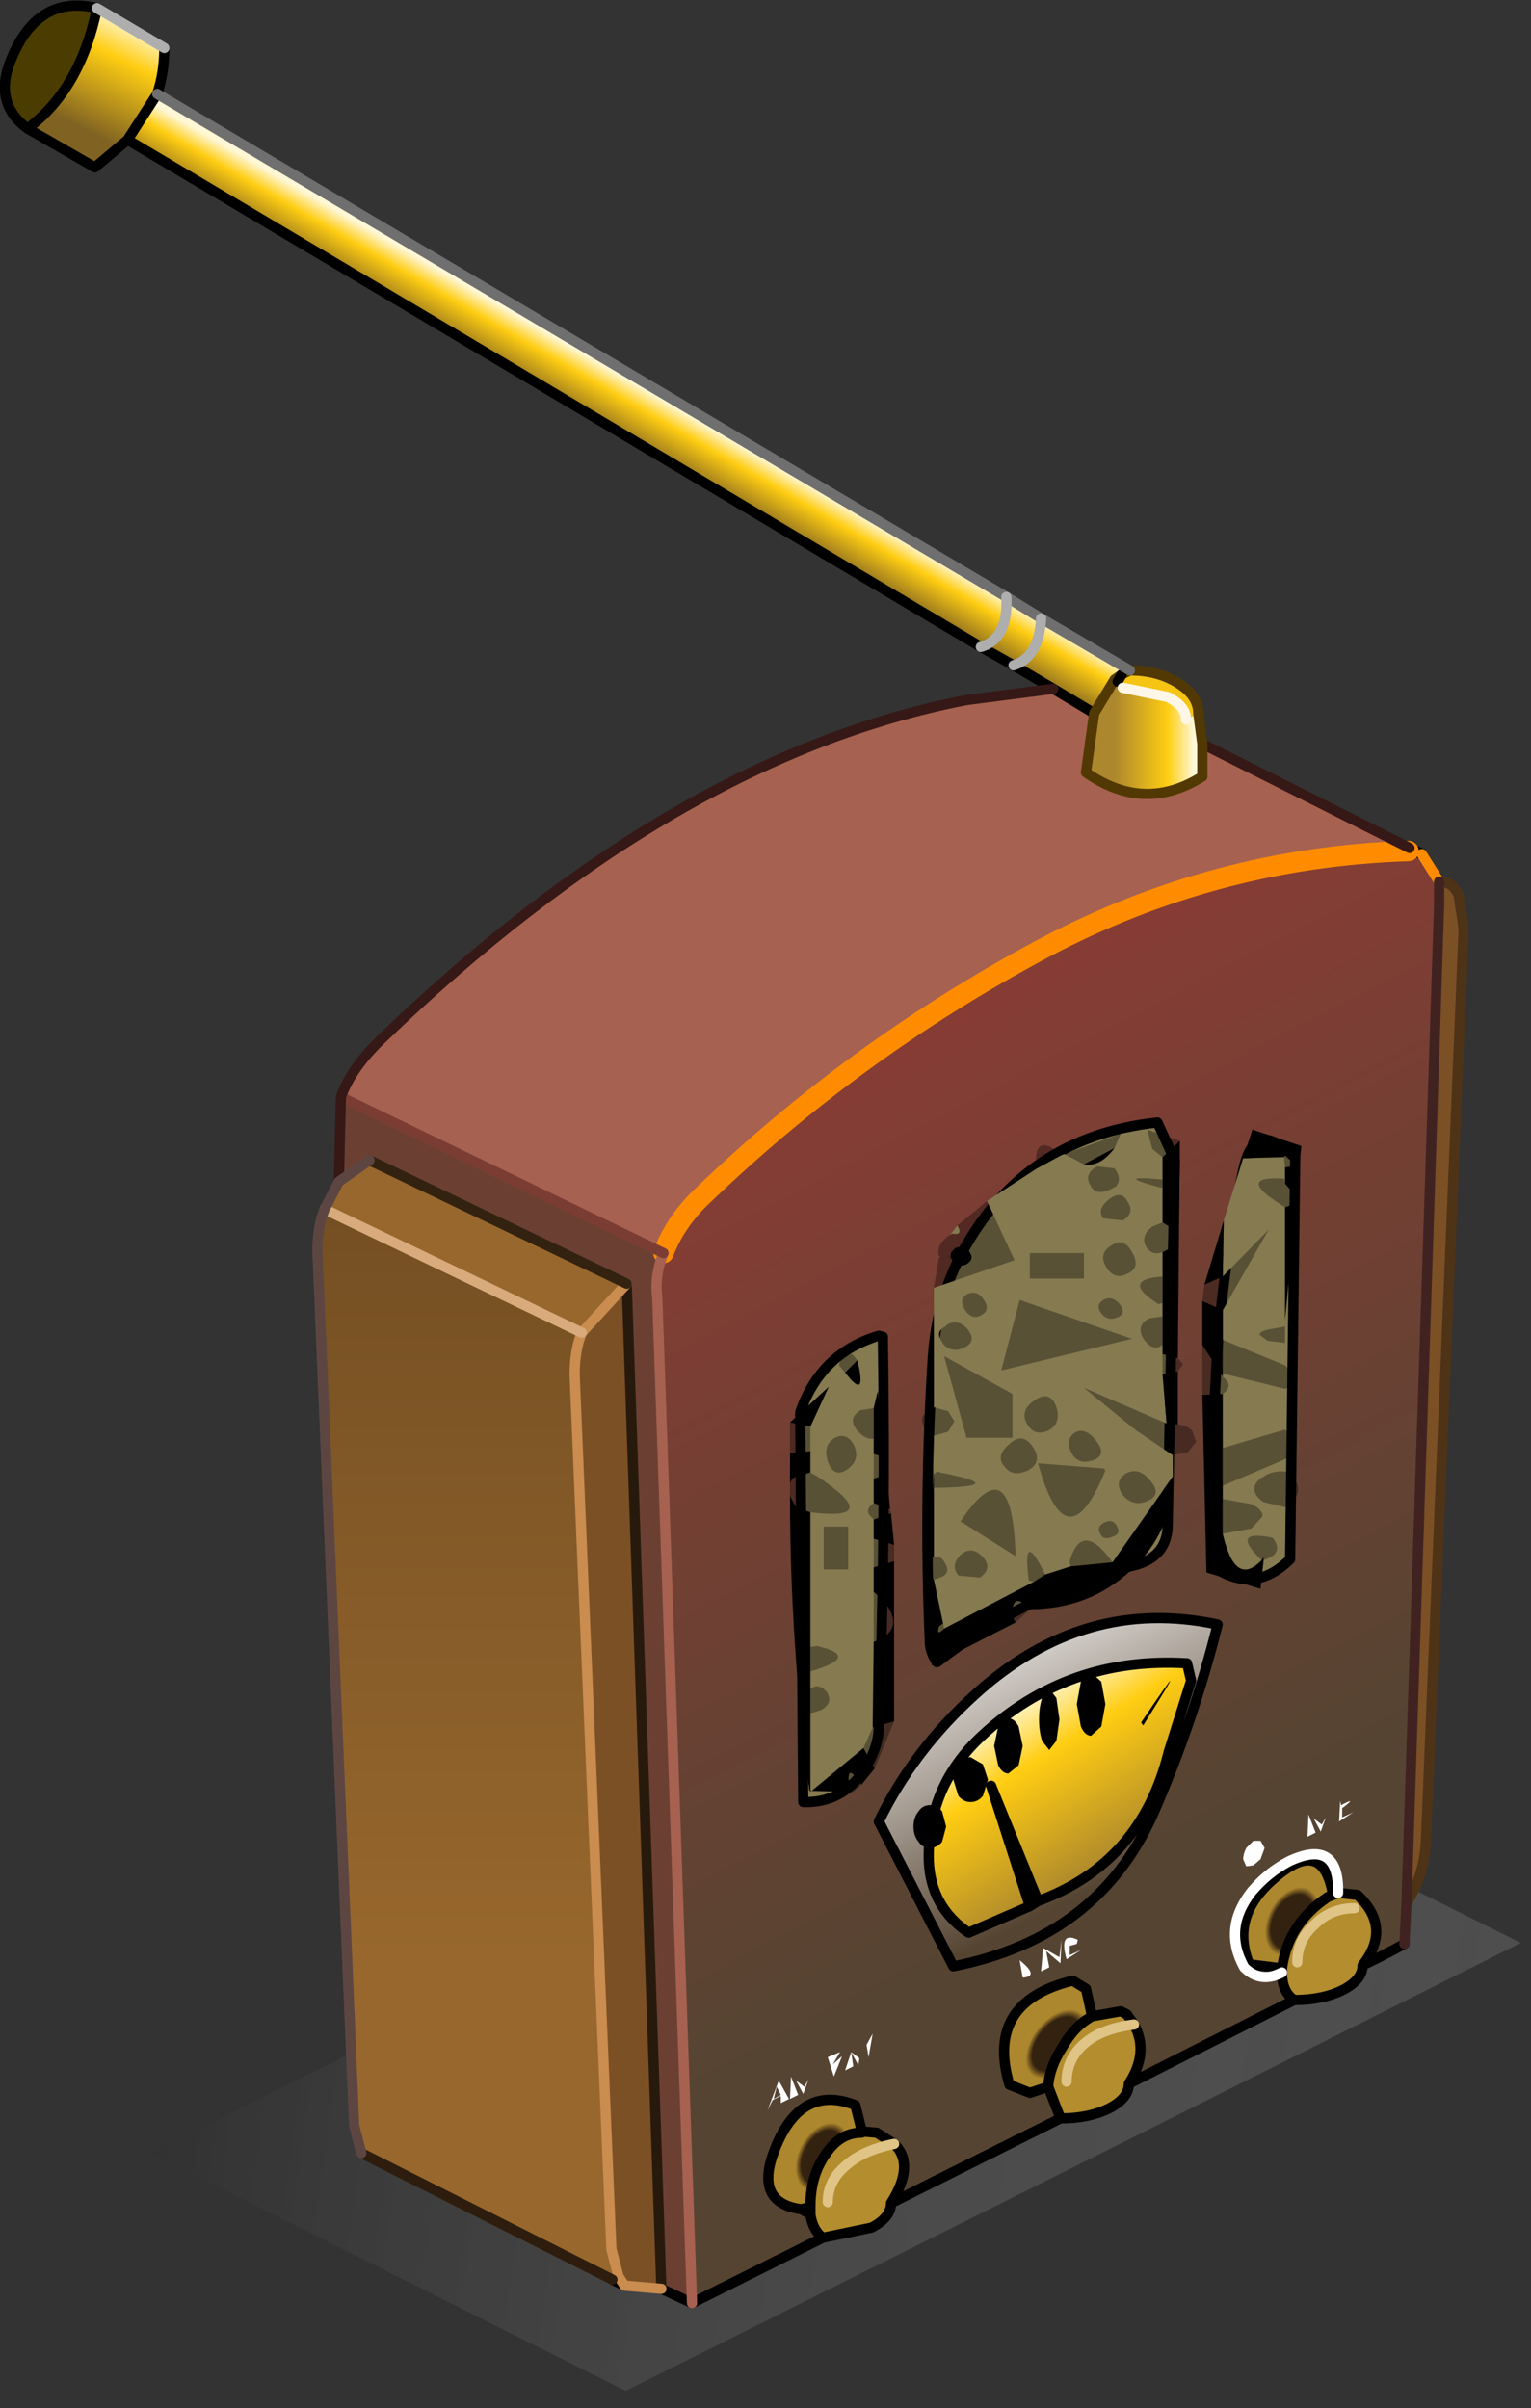 <?xml version="1.0" encoding="utf-8"?>
<svg version="1.1" id="Layer_1"
xmlns="http://www.w3.org/2000/svg"
xmlns:xlink="http://www.w3.org/1999/xlink"
xmlns:author="http://www.sothink.com"
width="75px" height="118px"
xml:space="preserve">
<rect width="100%" height="100%" fill="#333333" stroke="none"/>
<g id="88" transform="matrix(1, 0, 0, 1, 0.3, 0.05)">
<linearGradient
id="LinearGradID_445" gradientUnits="userSpaceOnUse" gradientTransform="matrix(0.074, 0.01, -0.004, 0.028, 63, 103.9)" spreadMethod ="pad" x1="-819.2" y1="0" x2="819.2" y2="0" >
<stop  offset="0" style="stop-color:#262626;stop-opacity:0.561" />
<stop  offset="1" style="stop-color:#FFFFFF;stop-opacity:0" />
</linearGradient>
<path style="fill:url(#LinearGradID_445) " d="M50.95,83.55L74.2 95.15Q52.3 106.15 30.35 117.1L7.1 105.45L9.4 104.3L40.6 88.7L48.1 84.95L50.95 83.55" />
<path style="fill:#857A50;fill-opacity:1" d="M38.9,69.15Q39.9 66.25 42.75 65.4L42.95 65.45Q43.1 75.05 42.75 84.65Q42.7 85.8 41.8 87Q40.75 88.3 39.05 88.25L38.9 69.15M57.25,56.8L56.9 74.75Q56.85 76.15 55.45 76.6Q50.05 77.95 45.6 81.4Q45.25 80.9 45.25 80.4Q44.95 73.4 45.4 66.4Q45.6 63.6 46.85 61.3Q49.9 55.65 56.4 54.95L57.25 56.8M60.6,57.3Q61.15 54.65 63.15 56.7L62.9 76.35Q61.2 78.05 59.25 76.8Q59 71.7 59.3 66.7Q59.6 61.9 60.6 57.3" />
<path style="fill:#B38D2E;fill-opacity:1" d="M62.5,96.6L62.5 96.4Q62.8 94.2 64.75 92.9L65 92.8L65.25 92.7L66.2 92.8Q67.9 94.4 66.45 96.25Q66.45 96.95 65.5 97.45Q64.5 97.95 63.1 97.95Q62.5 97.55 62.5 96.6M51.05,102.2Q51.1 101.25 51.75 100.25Q52.35 99.2 53.2 98.75L54.6 98.5L54.9 98.65L55.25 99.15Q56 100.5 55 102.05Q55 102.75 54.05 103.25Q53.05 103.75 51.65 103.75L51.05 102.2M43.35,107.9Q43.35 108.6 42.4 109.1L40 109.6Q39.5 109.2 39.4 108.45L39.4 108.05Q39.4 106.55 40.15 105.5Q40.85 104.45 41.9 104.45L42.05 104.4L42.65 104.45L43.5 105Q44.55 106 43.35 107.9" />
<path style="fill:#97672D;fill-opacity:1" d="M30,111.5L30.3 111.95L29.7 111.65L30 111.5M15.6,59.2L16.3 57.85L17.8 56.8L30.4 62.85L28.2 65.25L15.6 59.2" />
<path style="fill:#6B4033;fill-opacity:1" d="M30.4,62.85L17.8 56.8L16.3 57.85L16.4 53.7L32.2 61.35Q31.75 62.45 31.9 63.55L33.6 112.8L32.1 112.1L30.4 62.85" />
<path style="fill:#A76150;fill-opacity:1" d="M16.4,53.7Q16.9 52.3 18.35 50.9Q32.75 37 47.05 34.25L51.3 33.7L53.3 34.9L52.9 37.8Q55.75 39.8 58.6 38L58.6 36.4L68.75 41.5L68.7 41.65Q59.2 41.95 50.75 46.45Q41.5 51.4 33.95 58.7Q32.75 59.9 32.2 61.35L16.4 53.7" />
<path style="fill:#7C5025;fill-opacity:1" d="M70.2,44.25L70.2 43.15Q70.85 43.15 71.15 43.8L71.4 45.45L69.55 90.2Q69.45 91.9 68.6 93.2L70.2 44.25M32.1,112.1L30.35 111.95L30.3 111.95L30 111.5L29.65 110.15L27.85 67.3Q27.85 66.1 28.2 65.25L30.4 62.85L32.1 112.1" />
<path style="fill:#000000;fill-opacity:1" d="M50.15,93.35L48.25 87.45L50.55 93.1L50.15 93.35" />
<linearGradient
id="LinearGradID_446" gradientUnits="userSpaceOnUse" gradientTransform="matrix(0, -0.036, 0.023, -0.012, 51.05, 63.75)" spreadMethod ="pad" x1="-819.2" y1="0" x2="819.2" y2="0" >
<stop  offset="0" style="stop-color:#564432;stop-opacity:1" />
<stop  offset="1" style="stop-color:#943A35;stop-opacity:1" />
</linearGradient>
<path style="fill:url(#LinearGradID_446) " d="M39.4,108.05L39.4 108.45Q39.5 109.2 40 109.6L33.6 112.8L31.9 63.55Q31.75 62.45 32.2 61.35Q32.75 59.9 33.95 58.7Q41.5 51.4 50.75 46.45Q59.2 41.95 68.7 41.65L69.3 41.75L69.3 41.8L69.35 41.8L70.2 43.15L70.2 44.25L68.6 93.2L68.5 95.2Q67.5 95.75 66.45 96.25Q67.9 94.4 66.2 92.8L65.25 92.7L65 92.8Q64.5 89.85 62.05 92.05Q59.95 93.9 60.9 96.2L62.5 96.4L62.5 96.6Q62.5 97.55 63.1 97.95L55 102.05Q56 100.5 55.25 99.15L54.9 98.65L54.6 98.5L53.2 98.75L52.9 97.4L52.25 97Q47.95 98.05 49.15 102.1L50.15 102.5L51.05 102.2L51.65 103.75L43.35 107.9Q44.55 106 43.5 105L42.65 104.45L42.05 104.4L41.9 104.45L41.9 104.3L41.6 103.1Q38.8 102 37.55 105.55Q36.75 107.9 38.95 108.2L39.35 108.1L39.4 108.05M39.05,88.25Q40.75 88.3 41.8 87Q42.7 85.8 42.75 84.65Q43.1 75.05 42.95 65.45L42.75 65.4Q39.9 66.25 38.9 69.15L39.05 88.25M56.4,54.95Q49.9 55.65 46.85 61.3Q45.6 63.6 45.4 66.4Q44.95 73.4 45.25 80.4Q45.25 80.9 45.6 81.4Q50.05 77.95 55.45 76.6Q56.85 76.15 56.9 74.75L57.25 56.8L56.4 54.95M59.3,66.7Q59 71.7 59.25 76.8Q61.2 78.05 62.9 76.35L63.15 56.7Q61.15 54.65 60.6 57.3Q59.6 61.9 59.3 66.7M49.8,96.85Q50.65 96.8 49.65 96L49.8 96.85M46.4,96.3Q53.5 94.9 56.2 88.8Q58.15 84.35 59.35 79.55Q52.8 78.15 47.5 82.95Q44.45 85.7 42.75 89.2L46.4 96.3M51.6,95.85L50.8 95.4L50.7 96.55L51.1 96.35L50.95 95.55L51.65 96.15L51.7 95L51.6 95.85M52.45,95.2L52.5 95Q51.55 94.55 51.95 95.95L52.65 95.5L52.1 95.75L52.1 95.3L52.45 95.2M65.3,89.2L66 88.75L65.45 89L65.45 88.55Q66.25 87.95 65.4 88.4L65.35 88.2L65.3 89.2M64.4,89.7L64.65 89L64.45 89.35L64.05 89.05L64.4 89.7M61.65,90.5L61.45 90.15L61.1 90.15L60.75 90.5Q60.6 90.8 60.6 91.05L60.75 91.4L61.1 91.35L61.45 91.05L61.65 90.5M64.15,89.75L63.8 88.85L63.75 89.95L64.15 89.75M42.15,100.15L42.25 100.75L42.45 99.6L42.15 100.15M41.5,101.2L41.4 100.5L41.1 101.4L41.5 101.2M40.5,101.1L40.85 100.5L40.25 100.75L40.55 101.7L40.95 100.7L40.5 101.1M41.4,100.5L41.75 101.15L41.8 100.8L41.4 100.5M37.75,102.2L37.95 102.6L37.6 102.8L37.75 102.2M37.95,103L38.35 102.8L37.85 101.9L37.3 103.35L37.55 102.85L37.95 102.65L37.95 103M38.8,102.6L38.45 101.7L38.4 102.8L38.8 102.6M39.05,102.55L39.3 101.85L39.1 102.2L38.7 101.9L39.05 102.55" />
<linearGradient
id="LinearGradID_447" gradientUnits="userSpaceOnUse" gradientTransform="matrix(0, -0.064, 0.009, 0, 22.6, 43.3)" spreadMethod ="pad" x1="-819.2" y1="0" x2="819.2" y2="0" >
<stop  offset="0" style="stop-color:#97672D;stop-opacity:1" />
<stop  offset="1" style="stop-color:#342210;stop-opacity:1" />
</linearGradient>
<path style="fill:url(#LinearGradID_447) " d="M29.7,111.65L17.4 105.45L17.05 104.1L15.25 61.25Q15.25 60.05 15.6 59.2L28.2 65.25Q27.85 66.1 27.85 67.3L29.65 110.15L30 111.5L29.7 111.65" />
<linearGradient
id="LinearGradID_448" gradientUnits="userSpaceOnUse" gradientTransform="matrix(0, -0.011, 0.01, -0.005, 51.05, 84.6)" spreadMethod ="pad" x1="-819.2" y1="0" x2="819.2" y2="0" >
<stop  offset="0" style="stop-color:#564432;stop-opacity:1" />
<stop  offset="1" style="stop-color:#FFFFFF;stop-opacity:1" />
</linearGradient>
<path style="fill:url(#LinearGradID_448) " d="M50.55,93.1Q55.6 91.25 56.95 85.8L58.05 82.3L57.85 81.45Q52 81.1 47.8 85Q45.1 87.5 45.2 91.15Q45.3 93.4 47.15 94.65L50.15 93.35L50.55 93.1M42.75,89.2Q44.45 85.7 47.5 82.95Q52.8 78.15 59.35 79.55Q58.15 84.35 56.2 88.8Q53.5 94.9 46.4 96.3L42.75 89.2" />
<linearGradient
id="LinearGradID_449" gradientUnits="userSpaceOnUse" gradientTransform="matrix(0.004, 0.006, -0.008, 0.005, 51.7, 88.85)" spreadMethod ="pad" x1="-819.2" y1="0" x2="819.2" y2="0" >
<stop  offset="0" style="stop-color:#FFF7D5;stop-opacity:1" />
<stop  offset="0.255" style="stop-color:#FFCD12;stop-opacity:1" />
<stop  offset="0.784" style="stop-color:#AC872D;stop-opacity:1" />
</linearGradient>
<path style="fill:url(#LinearGradID_449) " d="M48.25,87.45L50.15 93.35L47.15 94.65Q45.3 93.4 45.2 91.15Q45.1 87.5 47.8 85Q52 81.1 57.85 81.45L58.05 82.3L56.95 85.8Q55.6 91.25 50.55 93.1L48.25 87.45" />
<radialGradient
id="RadialGradID_450" gradientUnits="userSpaceOnUse" gradientTransform="matrix(0.004, 0.002, -0.004, 0.006, 51.45, 100.1)" spreadMethod ="pad" cx="0" cy="0" r="819.2" fx="0" fy="0" >
<stop  offset="0.255"  style="stop-color:#342210;stop-opacity:1" />
<stop  offset="0.325"  style="stop-color:#AC872D;stop-opacity:1" />
</radialGradient>
<path style="fill:url(#RadialGradID_450) " d="M51.75,100.25Q51.1 101.25 51.05 102.2L50.15 102.5L49.15 102.1Q47.95 98.05 52.25 97L52.9 97.4L53.2 98.75Q52.35 99.2 51.75 100.25" />
<radialGradient
id="RadialGradID_451" gradientUnits="userSpaceOnUse" gradientTransform="matrix(0.004, 0.002, -0.003, 0.006, 63, 94.1)" spreadMethod ="pad" cx="0" cy="0" r="819.2" fx="0" fy="0" >
<stop  offset="0.255"  style="stop-color:#342210;stop-opacity:1" />
<stop  offset="0.325"  style="stop-color:#AC872D;stop-opacity:1" />
</radialGradient>
<path style="fill:url(#RadialGradID_451) " d="M60.9,96.2Q59.95 93.9 62.05 92.05Q64.5 89.85 65 92.8L64.75 92.9Q62.8 94.2 62.5 96.4L60.9 96.2" />
<radialGradient
id="RadialGradID_452" gradientUnits="userSpaceOnUse" gradientTransform="matrix(0.004, 0.002, -0.003, 0.006, 40, 105.65)" spreadMethod ="pad" cx="0" cy="0" r="819.2" fx="0" fy="0" >
<stop  offset="0.255"  style="stop-color:#342210;stop-opacity:1" />
<stop  offset="0.325"  style="stop-color:#AC872D;stop-opacity:1" />
</radialGradient>
<path style="fill:url(#RadialGradID_452) " d="M39.35,108.1L38.95 108.2Q36.75 107.9 37.55 105.55Q38.8 102 41.6 103.1L41.9 104.3L41.9 104.45Q40.85 104.45 40.15 105.5Q39.4 106.55 39.4 108.05L39.35 108.1" />
<linearGradient
id="LinearGradID_453" gradientUnits="userSpaceOnUse" gradientTransform="matrix(-0.003, 0, 0, -0.003, 55.7, 36.1)" spreadMethod ="pad" x1="-819.2" y1="0" x2="819.2" y2="0" >
<stop  offset="0" style="stop-color:#FFF7D5;stop-opacity:1" />
<stop  offset="0.255" style="stop-color:#FFCD12;stop-opacity:1" />
<stop  offset="0.784" style="stop-color:#AC872D;stop-opacity:1" />
</linearGradient>
<path style="fill:url(#LinearGradID_453) " d="M53.3,34.9L54.3 33.25L54.45 33.35L54.7 33.65L56.9 34.1Q57.8 34.55 57.8 35.2L58.4 34.9L58.6 36.4L58.6 38Q55.75 39.8 52.9 37.8L53.3 34.9" />
<linearGradient
id="LinearGradID_454" gradientUnits="userSpaceOnUse" gradientTransform="matrix(-0.001, 0.002, -0.031, -0.018, 28.9, 19.75)" spreadMethod ="pad" x1="-819.2" y1="0" x2="819.2" y2="0" >
<stop  offset="0" style="stop-color:#FFF7D5;stop-opacity:1" />
<stop  offset="0.255" style="stop-color:#FFCD12;stop-opacity:1" />
<stop  offset="0.784" style="stop-color:#806322;stop-opacity:1" />
</linearGradient>
<path style="fill:url(#LinearGradID_454) " d="M5.95,6.8L7.4 4.55L49 29.2L50.7 30.25L55.05 32.8L54.65 33L54.3 33.25L53.3 34.9L51.3 33.7L49.35 32.55L47.75 31.65L5.95 6.8" />
<path style="fill:#F6C514;fill-opacity:1" d="M54.7,33.65L54.45 33.35L54.3 33.25L54.65 33L55.05 32.8Q56.45 32.8 57.45 33.45Q58.4 34.05 58.4 34.9L57.8 35.2Q57.8 34.55 56.9 34.1L54.7 33.65" />
<linearGradient
id="LinearGradID_455" gradientUnits="userSpaceOnUse" gradientTransform="matrix(-0.002, 0.004, -0.002, -0.001, 4.4, 4.25)" spreadMethod ="pad" x1="-819.2" y1="0" x2="819.2" y2="0" >
<stop  offset="0" style="stop-color:#FFF7D5;stop-opacity:1" />
<stop  offset="0.255" style="stop-color:#FFCD12;stop-opacity:1" />
<stop  offset="0.784" style="stop-color:#806322;stop-opacity:1" />
</linearGradient>
<path style="fill:url(#LinearGradID_455) " d="M4.45,0.35L7.75 2.3Q7.75 3.5 7.4 4.55L5.95 6.8L4.35 8.15L1.05 6.25Q3.65 4.3 4.45 0.35" />
<path style="fill:#4B3D01;fill-opacity:1" d="M1.05,6.25Q-0.65 5 0.25 2.85Q1.55 -0.35 4.45 0.35Q3.65 4.3 1.05 6.25" />
<path style="fill:#FFFFFF;fill-opacity:1" d="M49.65,96Q50.65 96.8 49.8 96.85L49.65 96M51.7,95L51.65 96.15L50.95 95.55L51.1 96.35L50.7 96.55L50.8 95.4L51.6 95.85L51.7 95M52.1,95.3L52.1 95.75L52.65 95.5L51.95 95.95Q51.55 94.55 52.5 95L52.45 95.2L52.1 95.3M65.35,88.2L65.4 88.4Q66.25 87.95 65.45 88.55L65.45 89L66 88.75L65.3 89.2L65.35 88.2M64.05,89.05L64.45 89.35L64.65 89L64.4 89.7L64.05 89.05M61.45,91.05L61.1 91.35L60.75 91.4L60.6 91.05Q60.6 90.8 60.75 90.5L61.1 90.15L61.45 90.15L61.65 90.5L61.45 91.05M63.75,89.95L63.8 88.85L64.15 89.75L63.75 89.95M42.45,99.6L42.25 100.75L42.15 100.15L42.45 99.6M41.1,101.4L41.4 100.5L41.5 101.2L41.1 101.4M40.95,100.7L40.55 101.7L40.25 100.75L40.85 100.5L40.5 101.1L40.95 100.7M41.8,100.8L41.75 101.15L41.4 100.5L41.8 100.8M37.6,102.8L37.95 102.6L37.75 102.2L37.6 102.8M37.95,102.65L37.55 102.85L37.3 103.35L37.85 101.9L38.35 102.8L37.95 103L37.95 102.65M38.4,102.8L38.45 101.7L38.8 102.6L38.4 102.8M38.7,101.9L39.1 102.2L39.3 101.85L39.05 102.55L38.7 101.9" />
<path style="fill:none;stroke-width:0.5;stroke-linecap:round;stroke-linejoin:round;stroke-miterlimit:3;stroke:#000000;stroke-opacity:1" d="M7.75,2.3Q7.75 3.5 7.4 4.55L5.95 6.8L47.75 31.65L49.35 32.55L51.3 33.7L53.3 34.9M68.75,41.5L69.3 41.75L69.3 41.8L69.35 41.8M68.5,95.2Q67.5 95.75 66.45 96.25Q66.45 96.95 65.5 97.45Q64.5 97.95 63.1 97.95L55 102.05Q55 102.75 54.05 103.25Q53.05 103.75 51.65 103.75L43.35 107.9Q43.35 108.6 42.4 109.1L40 109.6L33.6 112.8L32.1 112.1M30.35,111.95L30.3 111.95L29.7 111.65M68.7,41.65L69.3 41.75M5.95,6.8L4.35 8.15L1.05 6.25Q-0.65 5 0.25 2.85Q1.55 -0.35 4.45 0.35M1.05,6.25Q3.65 4.3 4.45 0.35M38.9,69.15Q39.9 66.25 42.75 65.4L42.95 65.45Q43.1 75.05 42.75 84.65Q42.7 85.8 41.8 87Q40.75 88.3 39.05 88.25L38.9 69.15M57.25,56.8L56.9 74.75Q56.85 76.15 55.45 76.6Q50.05 77.95 45.6 81.4Q45.25 80.9 45.25 80.4Q44.95 73.4 45.4 66.4Q45.6 63.6 46.85 61.3Q49.9 55.65 56.4 54.95L57.25 56.8M59.3,66.7Q59 71.7 59.25 76.8Q61.2 78.05 62.9 76.35L63.15 56.7Q61.15 54.65 60.6 57.3Q59.6 61.9 59.3 66.7M50.55,93.1Q55.6 91.25 56.95 85.8L58.05 82.3L57.85 81.45Q52 81.1 47.8 85Q45.1 87.5 45.2 91.15Q45.3 93.4 47.15 94.65L50.15 93.35L48.25 87.45L50.55 93.1L50.15 93.35M46.4,96.3Q53.5 94.9 56.2 88.8Q58.15 84.35 59.35 79.55Q52.8 78.15 47.5 82.95Q44.45 85.7 42.75 89.2L46.4 96.3M53.2,98.75L52.9 97.4L52.25 97Q47.95 98.05 49.15 102.1L50.15 102.5L51.05 102.2Q51.1 101.25 51.75 100.25Q52.35 99.2 53.2 98.75L54.6 98.5L54.9 98.65L55.25 99.15Q56 100.5 55 102.05M65.25,92.7L66.2 92.8Q67.9 94.4 66.45 96.25M65.25,92.7L65 92.8L64.75 92.9Q62.8 94.2 62.5 96.4L62.5 96.6Q62.5 97.55 63.1 97.95M65,92.8Q64.5 89.85 62.05 92.05Q59.95 93.9 60.9 96.2L62.5 96.4M51.05,102.2L51.65 103.75M43.35,107.9Q44.55 106 43.5 105L42.65 104.45L42.05 104.4L41.9 104.45Q40.85 104.45 40.15 105.5Q39.4 106.55 39.4 108.05L39.4 108.45Q39.5 109.2 40 109.6M39.35,108.1L38.95 108.2Q36.75 107.9 37.55 105.55Q38.8 102 41.6 103.1L41.9 104.3L42.05 104.4M38.95,108.2L39.4 108.45" />
<path style="fill:none;stroke-width:0.5;stroke-linecap:round;stroke-linejoin:round;stroke-miterlimit:3;stroke:#FF8C00;stroke-opacity:1" d="M69.35,41.8L70.2 43.15" />
<path style="fill:none;stroke-width:1;stroke-linecap:round;stroke-linejoin:round;stroke-miterlimit:3;stroke:#FF8C00;stroke-opacity:1" d="M32.2,61.35Q32.75 59.9 33.95 58.7Q41.5 51.4 50.75 46.45Q59.2 41.95 68.7 41.65" />
<path style="fill:none;stroke-width:0.5;stroke-linecap:round;stroke-linejoin:round;stroke-miterlimit:3;stroke:#A76150;stroke-opacity:1" d="M32.2,61.35Q31.75 62.45 31.9 63.55L33.6 112.8" />
<path style="fill:none;stroke-width:0.5;stroke-linecap:round;stroke-linejoin:round;stroke-miterlimit:3;stroke:#7B3D33;stroke-opacity:1" d="M16.4,53.7L32.2 61.35" />
<path style="fill:none;stroke-width:0.5;stroke-linecap:round;stroke-linejoin:round;stroke-miterlimit:3;stroke:#4F3317;stroke-opacity:1" d="M70.2,43.15Q70.85 43.15 71.15 43.8L71.4 45.45L69.55 90.2Q69.45 91.9 68.6 93.2" />
<path style="fill:none;stroke-width:0.5;stroke-linecap:round;stroke-linejoin:round;stroke-miterlimit:3;stroke:#271A0C;stroke-opacity:1" d="M30.4,62.85L32.1 112.1" />
<path style="fill:none;stroke-width:0.5;stroke-linecap:round;stroke-linejoin:round;stroke-miterlimit:3;stroke:#CA8C4F;stroke-opacity:1" d="M32.1,112.1L30.35 111.95M28.2,65.25Q27.85 66.1 27.85 67.3L29.65 110.15L30 111.5L30.3 111.95M28.2,65.25L30.4 62.85" />
<path style="fill:none;stroke-width:0.5;stroke-linecap:round;stroke-linejoin:round;stroke-miterlimit:3;stroke:#342210;stroke-opacity:1" d="M30.4,62.85L17.8 56.8" />
<path style="fill:none;stroke-width:0.5;stroke-linecap:round;stroke-linejoin:round;stroke-miterlimit:3;stroke:#2E1D0E;stroke-opacity:1" d="M29.7,111.65L17.4 105.45" />
<path style="fill:none;stroke-width:0.5;stroke-linecap:round;stroke-linejoin:round;stroke-miterlimit:3;stroke:#361816;stroke-opacity:1" d="M58.6,36.4L68.75 41.5M16.3,57.85L16.4 53.7Q16.9 52.3 18.35 50.9Q32.75 37 47.05 34.25L51.3 33.7" />
<path style="fill:none;stroke-width:0.5;stroke-linecap:round;stroke-linejoin:round;stroke-miterlimit:3;stroke:#402321;stroke-opacity:1" d="M70.2,43.15L70.2 44.25L68.6 93.2L68.5 95.2" />
<path style="fill:none;stroke-width:0.5;stroke-linecap:round;stroke-linejoin:round;stroke-miterlimit:3;stroke:#D8AA7C;stroke-opacity:1" d="M15.6,59.2L28.2 65.25" />
<path style="fill:none;stroke-width:0.5;stroke-linecap:round;stroke-linejoin:round;stroke-miterlimit:3;stroke:#5D4642;stroke-opacity:1" d="M17.4,105.45L17.05 104.1L15.25 61.25Q15.25 60.05 15.6 59.2L16.3 57.85M17.8,56.8L16.3 57.85" />
<path style="fill:none;stroke-width:0.5;stroke-linecap:round;stroke-linejoin:round;stroke-miterlimit:3;stroke:#FFFFFF;stroke-opacity:1" d="M62.5,96.6Q61.45 97.15 60.65 96.35Q59.6 94.45 61 92.65Q61.8 91.7 62.85 91.15Q65.3 90 65.25 92.7" />
<path style="fill:none;stroke-width:0.5;stroke-linecap:round;stroke-linejoin:round;stroke-miterlimit:3;stroke:#DFC486;stroke-opacity:1" d="M66.05,93.45Q64.9 93.45 64.1 94.25Q63.25 95 63.25 96.1M55.25,99.15Q53.65 99.35 52.8 100.1Q51.95 100.85 51.95 101.95M43.5,105Q42 105.3 41.15 106.05Q40.25 106.8 40.25 107.85" />
<path style="fill:none;stroke-width:0.5;stroke-linecap:round;stroke-linejoin:round;stroke-miterlimit:3;stroke:#523903;stroke-opacity:1" d="M53.3,34.9L54.3 33.25L54.65 33L55.05 32.8Q56.45 32.8 57.45 33.45Q58.4 34.05 58.4 34.9L58.6 36.4L58.6 38Q55.75 39.8 52.9 37.8L53.3 34.9z" />
<path style="fill:none;stroke-width:0.5;stroke-linecap:round;stroke-linejoin:round;stroke-miterlimit:3;stroke:#000000;stroke-opacity:1" d="M54.45,33.35L54.65 33" />
<path style="fill:none;stroke-width:0.5;stroke-linecap:round;stroke-linejoin:round;stroke-miterlimit:3;stroke:#FEF7E7;stroke-opacity:1" d="M57.8,35.2Q57.8 34.55 56.9 34.1L54.7 33.65" />
<path style="fill:none;stroke-width:0.5;stroke-linecap:round;stroke-linejoin:round;stroke-miterlimit:3;stroke:#6F6F6F;stroke-opacity:1" d="M55.05,32.8L50.7 30.25M7.4,4.55L49 29.2L50.7 30.25" />
<path style="fill:none;stroke-width:0.5;stroke-linecap:round;stroke-linejoin:round;stroke-miterlimit:3;stroke:#AEAEAE;stroke-opacity:1" d="M50.7,30.25Q50.6 32.15 49.35 32.55M49,29.2Q49.1 31.25 47.75 31.65M4.45,0.35L7.75 2.3" />
<path style="fill:#857A50;fill-opacity:1" d="M41.45,66.3L42.5 65.9L42.7 68.1L42.5 68.95L41.85 69.05Q41.2 69.45 41.7 70.05Q42.1 70.5 42.5 70.45L42.5 71.2L42.5 72.4L42.5 73.6Q42 73.95 42.4 74.3L42.5 74.4L42.5 75.35L42.5 76.75L42.5 77.95L42.5 80.4L42.45 84.6L42 85.6L39.4 87.75L39.4 83.9L39.9 83.75Q40.55 83.4 40.2 82.85Q39.8 82.4 39.4 82.7L39.4 81.85Q41.95 81.1 39.7 80.6L39.4 80.65L39.4 74.05Q43.05 74.5 39.75 72.3L39.4 72.1L39.4 71.05L39.4 69.85L40.3 67.9L40.8 66.85L41.1 67.2Q42.2 68.65 41.7 66.6L41.45 66.3M40.05,76.85L41.25 76.85L41.25 74.75L40.05 74.75L40.05 76.85M59.6,65.6L59.6 64.15L61.85 60.2L59.6 62.5L59.65 59.75L60.6 56.7L62.6 56.65L62.65 57.15L62.65 57.95L62.6 57.7Q60.1 57.55 62.65 59.1L62.65 64.65L62.65 64.95L61.8 65.1Q61.4 65.2 61.4 65.35L61.8 65.65L62.65 65.75L62.65 66.85L59.6 65.6M62.65,68L62.65 70L59.6 70.9L59.6 68.25Q60.15 67.85 59.65 67.45L59.6 67.4L59.6 67.25L62.65 68M62.65,71.45L62.65 72.05Q62.05 72 61.6 72.3Q61.15 72.55 61.15 72.9Q61.15 73.25 61.6 73.55L62.65 73.8L62.15 75.45L62.05 75.3Q59.9 74.85 61.5 76.4Q60.2 77.75 59.6 75.1L61 74.85L61.55 74.25Q61.55 73.9 61 73.65L59.6 73.4L59.6 72.75L62.65 71.45M54.3,57.2L53.45 57.1Q52.8 57.45 53.1 58Q53.35 58.55 54.05 58.25L54.35 58.1Q54.65 57.8 54.4 57.35L54.3 57.2M52.8,57Q53.6 57.15 54.3 56.2L54.6 55.5L55.9 55.3L56.15 56.25L56.65 56.65L56.65 57.75Q54.1 57.5 56.6 58.15L56.65 58.1L56.65 59.85L56.15 60.05Q55.55 60.5 55.85 61.05Q56.15 61.5 56.65 61.3L56.65 62.5Q54.55 62.65 56.45 63.85L56.65 63.8L56.65 64.45L56 64.55Q55.3 64.9 55.75 65.6Q56.2 66.2 56.65 65.85L56.65 66.3L56.65 67.3L56.85 69.7L52.8 67.95L55.3 70L57.15 71.25L57.15 72.3L54.2 76.5Q52.7 74.4 52.1 76.45L52.15 76.7L50.9 77.1Q49.75 74.75 50.1 77.4L50.35 77.45L45.95 79.75L45.9 79.5L45.45 77.35L45.75 77.25Q46.3 77.05 46 76.55Q45.8 76.15 45.45 76.25L45.45 72.85Q49.35 72.8 45.75 72.1Q45.6 72 45.45 72.2L45.45 71.95L45.45 70.3L46.15 70.1L46.45 69.6L46.15 69.1L45.45 68.9L45.45 63.05L49.4 61.7L48.05 58.8L50.5 57.2L51.7 56.55L51.85 56.5L52.8 57M54.95,58.85Q54.65 58.25 54.05 58.7Q53.4 59.2 53.75 59.65L54.7 59.75Q55.3 59.4 54.95 58.85M54.1,61Q53.5 61.4 53.9 62.05Q54.3 62.7 54.95 62.35Q55.6 62.05 55.15 61.3Q54.75 60.55 54.1 61M46.6,60Q46.9 60.5 46.35 60.4L46.25 60.45L46.6 60M45.7,61.5L45.75 61.55L45.7 61.55L45.7 61.5M46,64.95Q45.5 65.2 45.85 65.7L45.9 65.8Q46.3 66.25 46.9 66Q47.55 65.7 47.15 65.15Q46.7 64.55 46.1 64.85L46 64.95M46.95,64.1Q47.3 64.65 47.75 64.4Q48.25 64.15 47.9 63.65Q47.6 63.15 47.1 63.35Q46.65 63.6 46.95 64.1M48.75,67.1L55.15 65.55L49.65 63.65L48.75 67.1M40.6,70.4Q40 70.75 40.25 71.55Q40.55 72.4 41.2 71.95Q41.85 71.5 41.55 70.8Q41.2 70.1 40.6 70.4M49.3,68.25L45.95 66.4L47.05 70.4L49.3 70.4L49.3 68.25M49.15,70.7Q48.45 71.3 48.9 71.8Q49.3 72.35 50.05 72Q50.8 71.6 50.3 70.85Q49.8 70.1 49.15 70.7M50,69.7Q50.35 70.35 51.05 70.05Q51.7 69.7 51.45 68.9Q51.15 68.05 50.4 68.55Q49.65 69.05 50 69.7M54.45,64.5Q54.9 64.3 54.55 63.85Q54.15 63.4 53.75 63.65Q53.35 63.9 53.65 64.3Q53.95 64.7 54.45 64.5M55.3,70L55.25 69.95L55.3 69.95L55.3 70M52.2,71.15Q52.5 71.75 53.25 71.5Q53.95 71.25 53.4 70.55Q52.85 69.85 52.35 70.15Q51.85 70.5 52.2 71.15M53.75,71.9L50.55 71.65Q51.95 76.7 53.85 72L53.75 71.9M54.7,73.2Q55.2 73.8 55.9 73.5Q56.65 73.2 56.05 72.5Q55.5 71.8 54.85 72.15Q54.25 72.55 54.7 73.2M50.15,62.6L52.8 62.6L52.8 61.35L50.15 61.35L50.15 62.6M54.2,75.25Q54.65 75.1 54.4 74.7Q54.2 74.35 53.8 74.55Q53.4 74.75 53.6 75.1Q53.75 75.45 54.2 75.25M47,74.65L49.45 76.2Q49.3 70.7 46.75 74.5L47 74.65M47.85,76.25Q47.3 75.65 46.75 76.15Q46.25 76.65 46.65 77.15L47.7 77.25Q48.35 76.8 47.85 76.25" />
<path style="fill:#000000;fill-opacity:0.333" d="M39.4,69.85L39.4 71.05L38.4 71.15L38.4 69.65L39.4 69.85M41.1,67.2L40.8 66.85Q40.85 66.55 41.15 66.35L41.45 66.3L41.7 66.6L41.1 67.2M43.05,71.35L43.15 72.2L42.5 72.4L42.5 71.2L43.05 71.35M42.5,74.4L42.4 74.3Q42 73.95 42.5 73.6L43.3 73.9L43.35 74.1L42.5 74.4M42.5,76.75L42.5 75.35L43.5 75.65L43.5 76.45L42.5 76.75M43.5,84.3L42.55 86.6L42 85.6L42.45 84.6L43.5 84.3M41.9,87.4L41.5 87.75L41.35 87.75Q41.05 86.1 41.9 87.4M38.7,73.8L38.4 73.25L38.4 72.7Q38.4 72.45 38.7 72.3L39.4 72.1L39.75 72.3Q43.05 74.5 39.4 74.05L38.7 73.8M39.4,80.65L39.7 80.6Q41.95 81.1 39.4 81.85L39.4 80.65M39.4,82.7Q39.8 82.4 40.2 82.85Q40.55 83.4 39.9 83.75L39.4 83.9L39.4 82.7M42.95,78.35Q44.15 79.8 42.5 80.4L42.5 77.95L42.95 78.35M42.5,70.45Q42.1 70.5 41.7 70.05Q41.2 69.45 41.85 69.05L42.5 68.95L42.5 70.45M40.05,74.75L41.25 74.75L41.25 76.85L40.05 76.85L40.05 74.75M62.6,57.7L62.65 57.95L62.95 58.3Q63.3 58.95 62.65 59.1Q60.1 57.55 62.6 57.7M62.6,56.65L62.7 56.5Q64 56.95 62.65 57.15L62.6 56.65M61.8,65.65L61.4 65.35Q61.4 65.2 61.8 65.1L62.65 64.95L62.65 65.75L61.8 65.65M62.65,66.85L62.95 67.15Q63.3 67.8 62.65 68L59.6 67.25L59.6 65.6L62.65 66.85M59.6,72.75L59.6 70.9L62.65 70L62.95 70.3Q63.4 70.95 62.65 71.45L59.6 72.75M61.6,73.55Q61.15 73.25 61.15 72.9Q61.15 72.55 61.6 72.3Q62.05 72 62.65 72.05L62.9 72.15Q63.8 73.05 62.65 73.8L61.6 73.55M61.6,76.25L61.5 76.4Q59.9 74.85 62.05 75.3L62.15 75.45Q62.45 75.95 61.95 76.25L61.6 76.4L61.6 76.25M58.6,68.3L58.6 65.85L59.6 67.4L59.65 67.45Q60.15 67.85 59.6 68.25L58.6 68.3M61.85,60.2L59.6 64.15L58.6 63.7L58.7 62.9L59.6 62.5L61.85 60.2M54.4,57.35Q54.65 57.8 54.35 58.1L54.05 58.25Q53.35 58.55 53.1 58Q52.8 57.45 53.45 57.1L54.3 57.2L54.4 57.35M50.45,57.1Q50.35 55.35 51.7 56.55L50.5 57.2L50.45 57.1M48.05,58.8L49.4 61.7L45.45 63.05L45.7 61.55L45.75 61.55L45.7 61.5Q45.55 61 46.1 60.55L46.25 60.45L46.35 60.4Q46.9 60.5 46.6 60L48.05 58.8M45.25,70.2Q44.4 69.35 45.45 68.9L46.15 69.1L46.45 69.6L46.15 70.1L45.45 70.3L45.25 70.2M45.45,72.2Q45.6 72 45.75 72.1Q49.35 72.8 45.45 72.85L45.45 72.2M45.45,76.25Q45.8 76.15 46 76.55Q46.3 77.05 45.75 77.25L45.45 77.35L45.15 77.15L45.2 76.4L45.45 76.25M45.7,79.65L45.9 79.5L45.95 79.75Q45.55 80.15 45.7 79.65M50.35,77.45L50.1 77.4Q49.75 74.75 50.9 77.1L50.35 77.45M52.15,76.7L52.1 76.45Q52.7 74.4 54.2 76.5L52.15 76.7M57.4,69.75Q57.85 69.8 58.1 70.05L58.3 70.6L57.9 71.1L57.15 71.25L55.3 70L52.8 67.95L56.85 69.7L57.4 69.75M56.65,67.3L56.65 66.3L57.4 66.5L57.65 66.8L57.4 67.15L56.65 67.3M56.65,65.85Q56.2 66.2 55.75 65.6Q55.3 64.9 56 64.55L56.65 64.45L56.65 65.85M56.65,63.8L56.45 63.85Q54.55 62.65 56.65 62.5L56.65 63.8M56.65,61.3Q56.15 61.5 55.85 61.05Q55.55 60.5 56.15 60.05L56.65 59.85L57.05 60.1Q57.85 60.75 56.65 61.3M56.65,58.1L56.6 58.15Q54.1 57.5 56.65 57.75L56.65 58.1M57.5,55.85L56.65 56.65L56.15 56.25L55.9 55.3L57.5 55.85M52.8,57L51.85 56.5L54.6 55.5L54.3 56.2L52.8 57M54.7,59.75L53.75 59.65Q53.4 59.2 54.05 58.7Q54.65 58.25 54.95 58.85Q55.3 59.4 54.7 59.75M55.15,61.3Q55.6 62.05 54.95 62.35Q54.3 62.7 53.9 62.05Q53.5 61.4 54.1 61Q54.75 60.55 55.15 61.3M46.25,61.55L46.35 61.7Q46.65 62.1 47.05 61.9Q47.45 61.65 47.2 61.3Q47 60.9 46.5 61.1L46.3 61.3L46.25 61.55M46.1,64.85Q46.7 64.55 47.15 65.15Q47.55 65.7 46.9 66Q46.3 66.25 45.9 65.8L45.85 65.7Q45.5 65.2 46 64.95L46.1 64.85M47.1,63.35Q47.6 63.15 47.9 63.65Q48.25 64.15 47.75 64.4Q47.3 64.65 46.95 64.1Q46.65 63.6 47.1 63.35M49.65,63.65L55.15 65.55L48.75 67.1L49.65 63.65M41.55,70.8Q41.85 71.5 41.2 71.95Q40.55 72.4 40.25 71.55Q40 70.75 40.6 70.4Q41.2 70.1 41.55 70.8M49.3,70.4L47.05 70.4L45.95 66.4L49.3 68.25L49.3 70.4M50.3,70.85Q50.8 71.6 50.05 72Q49.3 72.35 48.9 71.8Q48.45 71.3 49.15 70.7Q49.8 70.1 50.3 70.85M50.4,68.55Q51.15 68.05 51.45 68.9Q51.7 69.7 51.05 70.05Q50.35 70.35 50 69.7Q49.65 69.05 50.4 68.55M53.65,64.3Q53.35 63.9 53.75 63.65Q54.15 63.4 54.55 63.85Q54.9 64.3 54.45 64.5Q53.95 64.7 53.65 64.3M55.3,69.95L55.25 69.95L55.3 70L55.3 69.95M52.35,70.15Q52.85 69.85 53.4 70.55Q53.95 71.25 53.25 71.5Q52.5 71.75 52.2 71.15Q51.85 70.5 52.35 70.15M53.85,72Q51.95 76.7 50.55 71.65L53.75 71.9L53.85 72M54.85,72.15Q55.5 71.8 56.05 72.5Q56.65 73.2 55.9 73.5Q55.2 73.8 54.7 73.2Q54.25 72.55 54.85 72.15M50.15,61.35L52.8 61.35L52.8 62.6L50.15 62.6L50.15 61.35M53.6,75.1Q53.4 74.75 53.8 74.55Q54.2 74.35 54.4 74.7Q54.65 75.1 54.2 75.25Q53.75 75.45 53.6 75.1M46.75,74.5Q49.3 70.7 49.45 76.2L47 74.65L46.75 74.5M47.7,77.25L46.65 77.15Q46.25 76.65 46.75 76.15Q47.3 75.65 47.85 76.25Q48.35 76.8 47.7 77.25M49.45,79.45L49.3 79.15Q49.25 77.85 50.15 78.8L49.45 79.45M59.6,73.4L61 73.65Q61.55 73.9 61.55 74.25L61 74.85L59.6 75.1L59.6 73.4" />
<path style="fill:#000000;fill-opacity:1" d="M39.4,69.85L38.4 69.65L40.3 67.9L39.4 69.85M42.5,71.2L42.5 70.45L42.5 68.95L42.7 68.1L43.05 71.35L42.5 71.2M43.15,72.2L43.3 73.9L42.5 73.6L42.5 72.4L43.15 72.2M43.35,74.1L43.5 75.65L42.5 75.35L42.5 74.4L43.35 74.1M42.45,84.6L42.5 80.4Q44.15 79.8 42.95 78.35L42.5 77.95L42.5 76.75L43.5 76.45L43.5 84.3L42.45 84.6M41.35,87.75L41.5 87.75L39.35 87.7Q38.4 80.45 38.4 73.25L38.7 73.8L39.4 74.05L39.4 80.65L39.4 81.85L39.4 82.7L39.4 83.9L39.4 87.75L42 85.6L42.55 86.6L41.9 87.4Q41.05 86.1 41.35 87.75M39.4,72.1L38.7 72.3Q38.4 72.45 38.4 72.7L38.4 71.15L39.4 71.05L39.4 72.1M62.65,57.15Q64 56.95 62.7 56.5L62.6 56.65L60.6 56.7L61.05 55.3L63.45 56.1L62.65 64.65L62.65 59.1Q63.3 58.95 62.95 58.3L62.65 57.95L62.65 57.15M61.6,76.4L61.45 77.8L58.8 77L58.6 68.3L59.6 68.25L59.6 70.9L59.6 72.75L59.6 73.4L59.6 75.1Q60.2 77.75 61.5 76.4L61.6 76.25L61.6 76.4M59.6,65.6L59.6 67.25L59.6 67.4L58.6 65.85L58.6 63.7L59.6 64.15L59.6 65.6M59.6,62.5L58.7 62.9L59.65 59.75L59.6 62.5M45.2,76.4L45.45 71.95L45.45 72.2L45.45 72.85L45.45 76.25L45.2 76.4M50.9,77.1L52.15 76.7L54.2 76.5L57.15 72.3Q57.15 75 55.1 76.9Q53.05 78.8 50.15 78.8Q49.25 77.85 49.3 79.15L49.45 79.45L45.35 81.55L45.15 77.15L45.45 77.35L45.9 79.5L45.7 79.65Q45.55 80.15 45.95 79.75L50.35 77.45L50.9 77.1M56.85,69.7L56.65 67.3L57.4 67.15L57.4 69.75L56.85 69.7M56.65,64.45L56.65 63.8L56.65 62.5L56.65 61.3Q57.85 60.75 57.05 60.1L56.65 59.85L56.65 58.1L56.65 57.75L56.65 56.65L57.5 55.85L57.4 66.5L56.65 66.3L56.65 65.85L56.65 64.45M54.3,56.2Q53.6 57.15 52.8 57L54.3 56.2M46.3,61.3L46.5 61.1Q47 60.9 47.2 61.3Q47.45 61.65 47.05 61.9Q46.65 62.1 46.35 61.7L46.25 61.55L46.3 61.3M41.7,66.6Q42.2 68.65 41.1 67.2L41.7 66.6M53.85,83.45L53.65 84.55L53.15 85Q52.85 85 52.65 84.55L52.45 83.45L52.65 82.35Q52.85 81.9 53.15 81.9L53.65 82.35L53.85 83.45M51.1,82.7L51.45 83.15L51.6 84.2L51.45 85.25L51.1 85.7L50.75 85.25Q50.6 84.8 50.6 84.2Q50.6 83.6 50.75 83.15Q50.9 82.7 51.1 82.7M55.7,84.5L55.6 84.35Q58.4 80.2 55.7 84.5M47.25,86.05L47.85 86.4L48.1 87.15L47.85 87.95Q47.6 88.25 47.25 88.25Q46.9 88.25 46.65 87.95L46.4 87.15Q46.4 86.7 46.65 86.4Q46.9 86.05 47.25 86.05M49.6,86.45L49.1 86.85Q48.8 86.85 48.6 86.45L48.4 85.5L48.6 84.55Q48.8 84.15 49.1 84.15Q49.4 84.15 49.6 84.55L49.8 85.5L49.6 86.45M46.05,89.45L45.85 90.2Q45.6 90.5 45.25 90.5Q44.9 90.5 44.7 90.2Q44.45 89.9 44.45 89.45Q44.45 89 44.7 88.7Q44.9 88.4 45.25 88.4Q45.6 88.4 45.85 88.7L46.05 89.45" />
</g>
</svg>
